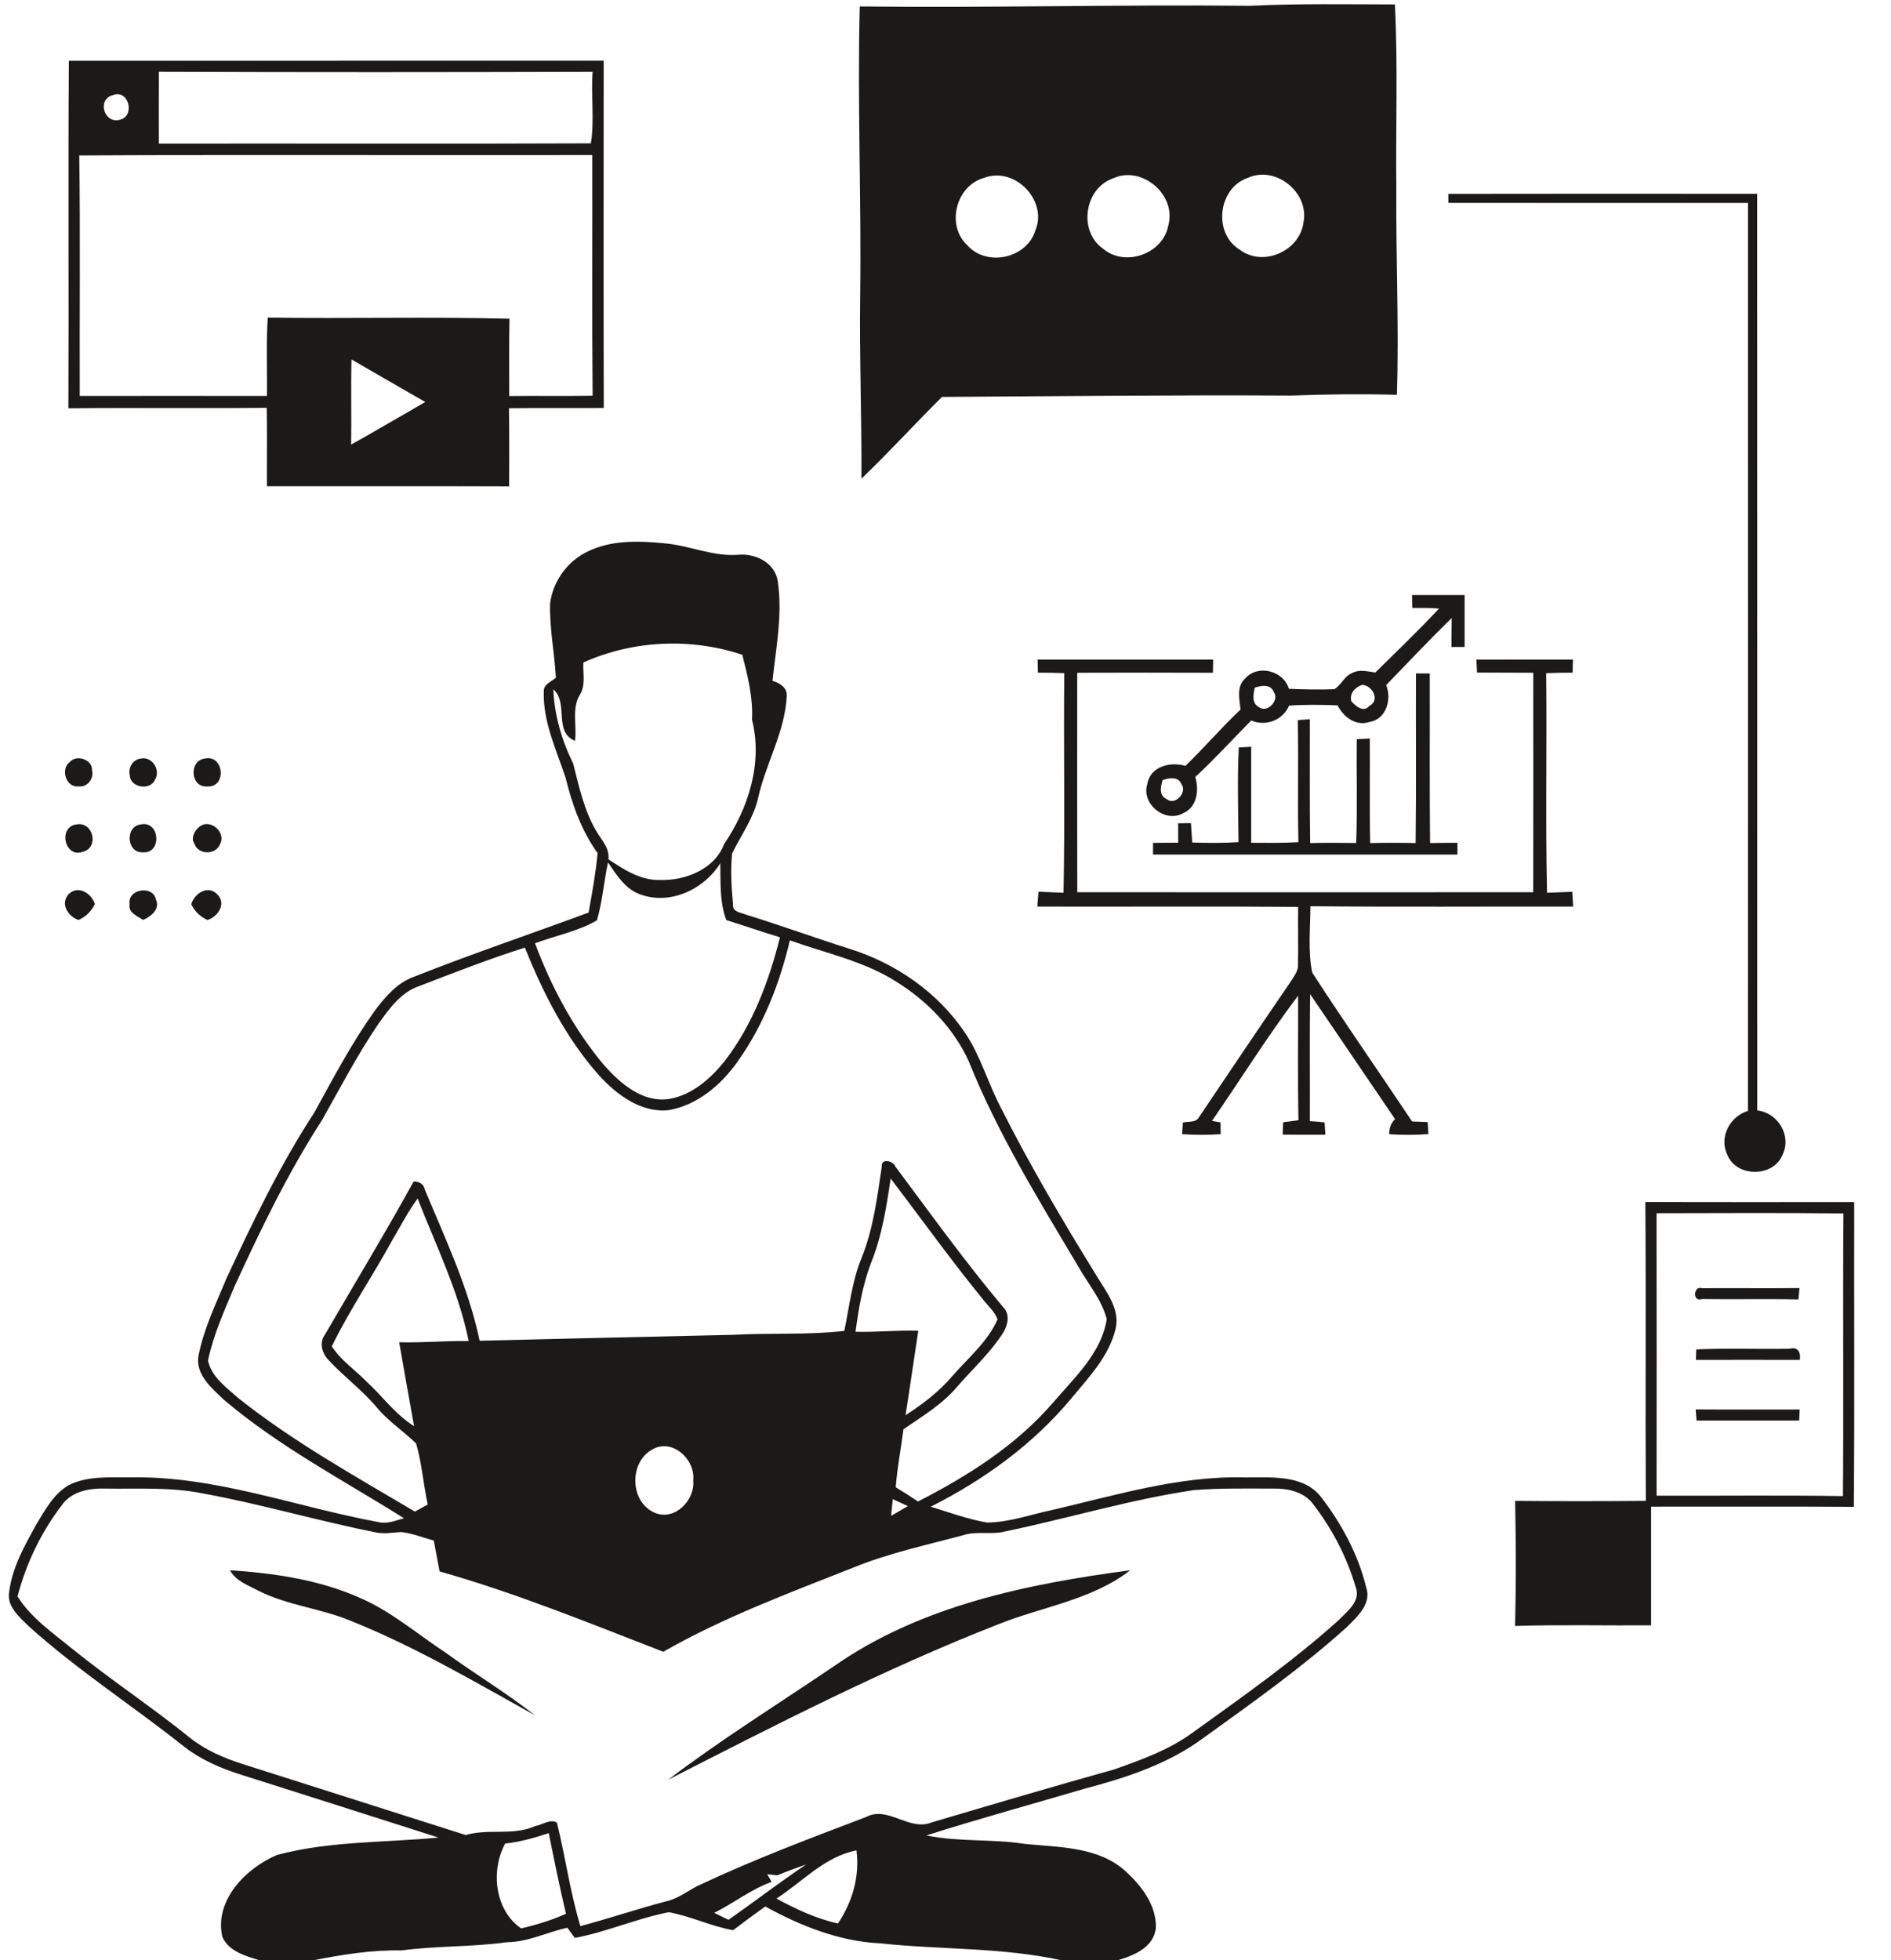 <?xml version="1.0" encoding="UTF-8"?> <svg xmlns="http://www.w3.org/2000/svg" width="410pt" height="425pt" viewBox="0 0 410 425"> <g id="#ffffffff"> </g> <g id="#1b1a19ff"> <path fill="#1b1a19" opacity="1.00" d=" M 186.41 1.40 C 214.61 1.73 242.80 0.97 271.01 1.26 C 281.48 0.75 291.96 0.94 302.44 0.96 C 303.11 14.30 302.59 27.68 302.75 41.04 C 302.63 55.89 303.36 70.74 302.87 85.59 C 295.22 85.39 287.57 85.47 279.94 85.76 C 254.70 85.61 229.47 85.90 204.24 86.05 C 198.35 91.89 192.77 98.04 186.77 103.77 C 186.85 90.52 186.32 77.29 186.50 64.05 C 186.78 43.16 185.87 22.28 186.41 1.40 M 213.40 38.55 C 207.29 40.20 205.05 48.83 209.72 53.16 C 213.88 57.90 222.58 56.07 224.46 50.02 C 227.25 43.50 220.03 36.03 213.40 38.55 M 241.40 38.64 C 235.12 40.75 233.73 50.08 239.13 53.90 C 243.90 57.98 252.15 55.07 253.30 48.91 C 255.17 42.31 247.65 35.81 241.40 38.64 M 270.52 38.57 C 264.05 40.78 262.96 50.66 268.85 54.17 C 273.89 57.95 281.82 54.42 282.61 48.24 C 283.93 41.75 276.61 35.80 270.52 38.57 Z"></path> <path fill="#1b1a19" opacity="1.00" d=" M 14.93 13.18 C 53.58 13.15 92.23 13.19 130.89 13.16 C 130.87 38.25 130.83 63.35 130.91 88.45 C 124.05 88.52 117.20 88.41 110.35 88.51 C 110.44 94.15 110.41 99.80 110.39 105.44 C 92.88 105.37 75.38 105.44 57.88 105.41 C 57.84 99.74 57.95 94.08 57.83 88.41 C 43.50 88.58 29.16 88.37 14.83 88.52 C 14.94 63.40 14.75 38.29 14.93 13.18 M 34.45 15.56 C 34.41 20.75 34.43 25.94 34.44 31.14 C 65.66 31.09 96.89 31.22 128.11 31.08 C 128.92 26.05 128.10 20.71 128.49 15.57 C 97.14 15.66 65.79 15.68 34.45 15.56 M 24.52 20.61 C 20.97 21.45 22.53 26.95 26.00 25.96 C 29.38 25.17 27.91 19.30 24.52 20.61 M 17.19 33.70 C 17.43 51.08 17.23 68.46 17.29 85.84 C 30.82 85.82 44.35 85.83 57.88 85.84 C 57.96 80.18 57.69 74.51 58.05 68.86 C 75.52 69.12 93.00 68.65 110.46 69.10 C 110.35 74.69 110.42 80.28 110.41 85.86 C 116.43 85.78 122.46 85.90 128.49 85.79 C 128.33 68.39 128.46 51.00 128.42 33.61 C 91.34 33.69 54.26 33.50 17.19 33.70 M 76.21 77.93 C 76.06 84.08 76.23 90.24 76.13 96.39 C 81.53 93.37 86.85 90.23 92.22 87.15 C 86.86 84.11 81.55 80.99 76.21 77.93 Z"></path> <path fill="#1b1a19" opacity="1.00" d=" M 314.02 42.03 C 336.34 41.99 358.66 42.00 380.98 42.02 C 381.02 108.26 380.98 174.50 381.00 240.74 C 385.50 241.25 388.54 246.25 386.46 250.40 C 384.47 255.27 376.52 255.27 374.54 250.41 C 372.64 246.58 375.04 242.04 378.98 240.85 C 379.03 175.23 378.99 109.62 379.00 44.00 C 357.34 43.98 335.69 44.02 314.03 43.98 C 314.03 43.49 314.02 42.51 314.02 42.03 Z"></path> <path fill="#1b1a19" opacity="1.00" d=" M 127.43 119.56 C 132.54 117.06 138.43 117.24 143.95 117.78 C 149.37 118.21 154.48 120.69 159.98 120.28 C 163.73 119.90 168.06 121.98 168.63 126.03 C 169.71 133.22 168.24 140.46 167.49 147.61 C 169.04 148.08 170.69 149.03 170.58 150.91 C 170.19 158.78 165.93 165.67 164.31 173.26 C 163.26 177.53 160.66 181.12 158.74 185.00 C 158.36 188.68 158.60 192.40 158.93 196.08 C 158.75 197.77 160.75 197.84 161.86 198.34 C 169.35 200.64 176.72 203.34 184.20 205.70 C 194.19 208.82 203.30 215.12 209.18 223.83 C 212.57 228.80 214.15 234.69 216.92 239.98 C 223.30 252.67 230.55 264.92 238.01 277.00 C 240.05 280.35 242.86 283.89 241.88 288.09 C 240.46 294.04 236.04 298.63 232.25 303.21 C 223.96 313.16 213.31 320.85 201.79 326.65 C 205.81 327.89 209.81 329.35 213.97 330.08 C 218.78 330.07 223.39 328.36 228.06 327.38 C 241.86 324.19 255.68 319.90 270.00 320.30 C 275.56 320.35 282.51 319.60 286.40 324.52 C 290.86 330.31 294.47 336.97 296.20 344.10 C 297.47 347.76 294.20 350.56 291.89 352.87 C 282.16 361.61 271.47 369.19 260.87 376.82 C 253.27 382.45 244.12 385.43 235.08 387.81 C 223.67 391.17 212.18 394.31 200.85 397.92 C 207.91 399.37 215.14 398.64 222.23 399.76 C 229.71 400.52 238.27 400.32 244.15 405.78 C 247.52 408.86 250.70 413.06 250.62 417.82 C 250.28 422.15 245.85 423.97 242.25 425.00 L 230.20 425.00 C 217.27 422.14 203.94 422.72 190.83 421.31 C 182.00 420.90 173.59 417.53 165.92 413.32 C 163.58 415.01 161.25 416.71 158.95 418.46 C 154.18 417.62 149.77 415.43 145.01 414.56 C 138.09 415.91 131.58 418.83 124.64 420.14 C 124.24 419.58 123.42 418.48 123.01 417.93 C 118.62 418.88 114.48 421.04 109.90 421.07 C 102.31 422.13 94.63 421.83 87.03 422.85 C 80.56 422.71 74.19 423.76 67.86 425.00 L 56.29 425.00 C 53.26 424.04 49.53 423.07 48.18 419.83 C 46.48 411.92 53.34 405.00 60.07 402.15 C 71.47 399.10 83.41 399.50 95.07 398.38 C 80.78 393.81 66.48 389.26 52.17 384.72 C 47.85 383.37 43.63 381.52 40.02 378.75 C 28.90 369.89 16.88 362.16 6.30 352.63 C 4.20 350.55 1.32 348.24 2.02 344.90 C 2.70 339.76 5.32 335.14 7.77 330.66 C 9.71 327.48 11.57 323.91 14.90 321.98 C 18.95 319.94 23.63 320.32 28.02 320.29 C 46.53 319.88 64.08 326.67 82.06 329.99 C 83.96 330.44 85.79 329.66 87.58 329.14 C 74.37 320.87 60.42 313.56 48.49 303.42 C 45.88 300.92 42.35 297.99 43.03 293.95 C 44.18 288.06 46.85 282.60 49.13 277.09 C 54.85 264.80 60.74 252.53 68.17 241.17 C 72.26 233.70 76.26 226.15 81.20 219.20 C 83.47 216.17 86.06 213.09 89.74 211.77 C 102.25 206.81 115.00 202.51 127.62 197.84 C 128.39 193.57 129.17 189.29 129.57 184.95 C 126.05 180.07 124.03 174.35 122.62 168.56 C 120.59 162.49 117.71 156.45 117.90 149.91 C 117.85 148.34 119.54 147.79 120.52 146.94 C 120.24 141.57 119.13 136.26 119.27 130.87 C 119.83 126.05 123.05 121.64 127.43 119.56 M 126.48 143.63 C 126.35 145.94 127.04 148.51 125.73 150.61 C 123.89 153.61 125.13 157.31 124.67 160.61 C 119.93 158.66 123.34 152.33 119.97 149.45 C 120.20 155.01 121.78 160.51 124.26 165.48 C 125.52 170.42 126.58 175.52 129.17 179.98 C 130.29 182.01 132.22 183.76 131.91 186.29 C 135.26 188.51 138.85 190.89 143.05 190.78 C 148.53 190.97 154.93 188.48 156.98 183.02 C 162.27 175.29 165.43 165.29 163.04 156.04 C 163.31 151.23 162.11 146.58 160.95 141.96 C 149.81 138.22 137.21 138.80 126.48 143.63 M 131.82 186.97 C 130.94 191.14 130.61 195.43 129.43 199.53 C 125.32 201.91 120.46 202.83 116.00 204.50 C 119.56 214.03 124.45 223.17 131.01 230.98 C 134.55 234.93 139.30 239.08 145.01 238.26 C 149.99 237.46 154.03 233.88 157.10 230.07 C 163.16 222.22 166.72 212.75 169.11 203.21 C 165.22 202.02 161.36 200.69 157.47 199.47 C 155.99 195.53 156.26 191.27 156.17 187.15 C 152.73 192.74 145.45 196.20 139.07 193.99 C 135.65 192.91 133.73 189.74 131.82 186.97 M 171.26 203.87 C 169.07 213.12 165.56 222.20 160.04 229.98 C 156.48 235.10 151.31 239.55 145.03 240.67 C 138.98 241.33 133.71 237.33 129.85 233.11 C 122.73 225.07 117.77 215.36 113.81 205.44 C 106.07 207.89 98.49 210.85 90.92 213.77 C 86.92 215.10 84.40 218.69 82.05 221.96 C 77.51 228.64 73.78 235.81 69.82 242.83 C 62.43 254.27 56.50 266.57 50.83 278.93 C 48.64 284.16 46.25 289.40 45.10 294.98 C 45.88 298.60 49.18 300.88 51.80 303.21 C 63.66 312.62 76.95 320.00 89.95 327.71 C 90.65 327.33 92.05 326.56 92.75 326.18 C 91.77 321.79 91.48 317.23 90.21 312.92 C 87.46 310.26 84.21 308.14 81.75 305.19 C 78.57 301.38 74.53 298.44 71.19 294.81 C 69.79 293.37 69.17 291.01 70.48 289.30 C 76.89 278.26 83.52 267.32 89.69 256.14 C 90.91 256.17 91.88 256.65 92.13 257.96 C 96.59 268.66 101.61 279.26 103.99 290.67 C 122.29 290.21 140.60 289.81 158.91 289.39 C 166.95 288.94 175.08 289.46 183.06 288.54 C 184.16 283.24 184.73 277.79 186.79 272.74 C 189.35 266.44 190.18 259.65 191.18 252.97 C 190.98 251.00 193.68 251.65 194.14 252.92 C 201.80 263.18 209.28 273.60 217.52 283.41 C 219.16 285.04 218.44 287.52 217.32 289.22 C 214.58 293.39 210.88 296.80 207.61 300.54 C 204.39 304.42 200.00 307.03 195.89 309.85 C 195.36 314.05 194.52 318.21 194.21 322.44 C 195.84 323.42 197.45 324.45 199.03 325.52 C 209.80 320.02 220.24 313.41 228.23 304.19 C 232.87 298.75 238.80 293.40 239.96 286.00 C 238.88 281.68 235.81 278.25 233.70 274.42 C 225.12 260.01 216.27 245.63 210.02 230.03 C 206.70 222.81 200.93 216.90 194.21 212.75 C 187.20 208.33 178.98 206.63 171.26 203.87 M 193.11 255.49 C 192.19 261.73 191.20 268.04 188.81 273.92 C 187.01 278.67 186.17 283.71 185.49 288.73 C 190.03 288.85 194.56 288.35 199.10 288.51 C 198.16 294.61 197.30 300.72 196.33 306.83 C 200.02 304.42 203.57 301.76 206.43 298.39 C 209.87 294.43 214.13 290.92 216.29 286.04 C 215.68 284.36 214.26 283.18 213.20 281.80 C 206.22 273.25 199.79 264.27 193.11 255.49 M 84.98 268.99 C 80.77 276.69 75.79 284.01 71.94 291.88 C 73.90 294.93 76.98 296.98 79.49 299.54 C 82.94 302.72 85.73 306.67 89.77 309.18 C 88.66 303.12 87.63 297.06 86.55 291.00 C 91.57 291.14 96.59 290.66 101.62 290.73 C 99.43 279.94 94.52 270.01 90.55 259.83 C 88.43 262.71 86.81 265.92 84.98 268.99 M 141.31 314.31 C 136.32 317.17 136.60 325.72 141.99 327.98 C 146.32 329.79 150.74 325.22 150.30 320.96 C 150.81 316.38 145.69 311.64 141.31 314.31 M 13.37 326.37 C 8.90 332.21 5.66 338.98 3.80 346.09 C 6.71 350.77 11.36 353.93 15.54 357.36 C 23.89 364.11 32.85 370.03 41.20 376.76 C 44.50 379.39 48.43 381.09 52.42 382.38 C 68.60 387.53 84.78 392.69 100.97 397.83 C 105.92 396.38 111.27 398.05 116.06 395.88 C 117.57 395.64 119.30 394.26 120.75 395.15 C 122.59 402.59 123.61 410.23 125.84 417.58 C 132.26 415.87 138.55 413.73 144.97 412.06 C 147.51 411.37 149.55 409.58 151.95 408.54 C 163.64 403.04 175.76 398.51 187.83 393.90 C 192.52 391.43 197.14 397.07 201.96 395.11 C 215.13 391.21 228.31 387.31 241.54 383.62 C 247.47 381.53 253.50 379.36 258.61 375.61 C 269.42 367.84 280.33 360.16 290.24 351.25 C 292.12 349.30 295.14 347.11 293.91 344.00 C 292.03 337.57 288.85 331.48 284.77 326.17 C 282.77 323.39 279.18 322.65 275.95 322.72 C 270.26 322.73 264.55 322.59 258.88 323.05 C 245.06 325.08 231.66 329.17 218.00 332.00 C 215.02 332.80 211.89 331.87 208.94 332.80 C 200.88 334.97 192.67 336.71 184.91 339.89 C 170.98 345.40 156.85 350.65 143.81 358.10 C 127.79 351.90 111.86 345.36 95.31 340.68 C 94.89 338.44 94.48 336.21 94.05 333.98 C 91.68 333.36 89.38 332.38 86.92 332.14 C 84.97 332.28 83.00 332.64 81.07 332.13 C 68.61 329.65 56.41 326.03 43.91 323.76 C 37.01 322.36 29.94 322.83 22.95 322.72 C 19.46 322.61 15.49 323.27 13.37 326.37 M 193.56 325.01 C 193.44 326.21 193.33 327.42 193.21 328.63 C 194.43 327.93 195.65 327.23 196.85 326.52 C 195.75 326.00 194.66 325.50 193.56 325.01 M 109.53 399.67 C 106.34 405.55 107.27 414.16 113.00 418.07 C 116.32 417.30 119.60 416.30 122.71 414.90 C 121.35 409.10 120.14 403.27 118.99 397.42 C 115.90 398.42 112.77 399.35 109.53 399.67 M 168.35 411.61 C 172.58 413.90 176.96 415.97 181.69 417.00 C 184.82 412.34 186.43 406.79 185.70 401.16 C 178.84 402.48 174.00 407.95 168.35 411.61 M 168.55 406.57 C 168.00 406.50 166.89 406.38 166.34 406.32 C 166.64 406.87 166.96 407.43 167.30 407.99 C 162.85 409.59 159.08 412.59 154.86 414.70 C 155.88 415.22 156.91 415.70 157.95 416.21 C 163.60 412.26 169.07 408.04 174.81 404.21 C 172.70 404.94 170.61 405.70 168.55 406.57 Z"></path> <path fill="#1b1a19" opacity="1.00" d=" M 306.16 129.00 C 309.95 129.00 313.75 129.00 317.55 129.00 C 317.55 132.75 317.55 136.51 317.55 140.26 C 316.84 140.26 315.42 140.27 314.71 140.27 C 314.71 138.16 314.73 136.06 314.76 133.97 C 309.91 138.71 305.26 143.65 300.54 148.53 C 301.81 151.61 300.56 155.97 296.89 156.53 C 293.97 157.51 291.27 155.42 290.01 152.92 C 286.50 152.79 282.99 152.73 279.49 152.98 C 278.16 156.14 274.41 157.57 271.29 156.20 C 267.24 160.28 263.38 164.54 259.16 168.45 C 260.00 171.31 259.57 175.04 256.48 176.32 C 252.59 178.51 247.39 174.23 248.75 170.00 C 249.37 166.16 253.75 165.07 257.02 166.04 C 261.12 162.08 264.82 157.74 268.97 153.83 C 268.71 151.57 268.05 148.81 269.99 147.08 C 272.72 143.97 278.30 145.39 279.45 149.33 C 282.73 149.47 286.02 149.54 289.30 149.42 C 290.82 148.54 291.46 146.59 293.15 145.92 C 294.72 145.06 296.53 145.58 298.19 145.80 C 302.84 141.23 307.55 136.69 312.01 131.94 C 310.08 131.76 308.14 131.81 306.22 131.80 C 306.20 131.10 306.17 129.70 306.16 129.00 M 272.04 149.09 C 271.76 150.48 271.32 152.49 272.94 153.29 C 274.73 154.74 277.50 151.80 276.16 150.01 C 275.49 148.24 273.41 148.62 272.04 149.09 M 295.32 148.47 C 293.81 149.03 292.54 150.29 293.00 152.04 C 293.96 153.12 295.63 154.56 296.92 153.03 C 299.31 151.81 297.54 148.57 295.32 148.47 M 252.09 169.11 C 251.62 170.49 251.22 172.52 252.97 173.24 C 254.73 174.76 257.50 171.78 256.16 170.02 C 255.52 168.24 253.44 168.67 252.09 169.11 Z"></path> <path fill="#1b1a19" opacity="1.00" d=" M 224.97 143.00 C 237.65 143.00 250.34 143.00 263.03 143.00 C 263.01 143.71 262.99 145.14 262.98 145.85 C 253.17 145.82 243.37 145.81 233.56 145.85 C 233.55 161.71 233.54 177.57 233.57 193.43 C 266.53 193.45 299.48 193.46 332.43 193.43 C 332.46 177.57 332.45 161.71 332.44 145.85 C 328.37 145.81 324.30 145.84 320.24 145.81 C 320.21 145.11 320.14 143.71 320.11 143.01 C 327.08 142.97 334.06 143.02 341.04 143.00 C 341.02 143.71 340.98 145.12 340.96 145.83 C 339.05 145.83 337.14 145.86 335.24 145.94 C 335.42 161.81 335.07 177.69 335.42 193.55 C 337.24 193.47 339.06 193.42 340.89 193.34 C 340.94 194.14 341.03 195.75 341.08 196.55 C 322.09 196.51 303.11 196.66 284.12 196.47 C 284.11 201.25 283.55 206.15 284.51 210.86 C 291.54 221.72 298.97 232.36 306.16 243.13 C 307.28 243.17 308.41 243.21 309.54 243.26 C 309.58 243.91 309.66 245.21 309.70 245.87 C 306.87 246.09 304.03 246.07 301.21 245.90 C 301.17 244.59 301.59 243.50 302.47 242.62 C 296.32 233.60 290.22 224.54 284.05 215.52 C 283.94 224.70 284.03 233.88 284.00 243.06 C 285.06 243.12 286.13 243.21 287.19 243.33 C 287.23 244.00 287.32 245.33 287.36 246.00 C 284.27 246.00 281.19 246.02 278.11 245.99 C 278.13 245.32 278.19 243.98 278.21 243.31 C 279.31 243.17 280.42 243.02 281.53 242.86 C 281.34 233.86 281.49 224.86 281.45 215.86 C 274.83 224.61 269.02 233.97 262.78 243.01 C 263.24 243.09 264.16 243.26 264.63 243.34 C 264.63 243.98 264.65 245.26 264.66 245.89 C 261.87 246.07 259.08 246.08 256.31 245.88 C 256.35 245.25 256.42 244.00 256.46 243.38 C 257.60 243.05 259.24 243.47 259.93 242.25 C 266.53 232.44 273.12 222.63 279.80 212.88 C 280.53 211.67 281.58 210.46 281.43 208.94 C 281.51 204.83 281.40 200.72 281.46 196.61 C 262.61 196.47 243.75 196.60 224.90 196.55 C 224.96 195.74 225.09 194.13 225.16 193.32 C 226.97 193.41 228.78 193.47 230.59 193.55 C 230.91 177.68 230.59 161.80 230.75 145.93 C 228.84 145.86 226.93 145.83 225.03 145.83 C 225.01 145.12 224.98 143.71 224.97 143.00 Z"></path> <path fill="#1b1a19" opacity="1.00" d=" M 307.00 146.00 C 307.75 146.00 309.25 146.00 310.00 146.00 C 310.03 158.25 309.93 170.51 310.06 182.77 C 312.04 182.73 314.02 182.72 316.00 182.71 C 316.00 183.35 316.00 184.63 316.00 185.27 C 294.00 185.28 272.00 185.28 249.99 185.27 C 249.99 184.64 249.99 183.37 250.00 182.73 C 251.81 182.72 253.63 182.71 255.45 182.69 C 255.44 181.29 255.44 179.89 255.44 178.49 C 256.13 178.48 257.51 178.46 258.21 178.45 C 258.30 179.85 258.39 181.26 258.50 182.66 C 261.84 182.75 265.19 182.80 268.53 182.57 C 268.47 175.74 268.25 168.87 268.59 162.05 C 269.26 162.01 270.61 161.94 271.28 161.90 C 271.29 168.84 271.27 175.77 271.28 182.71 C 274.70 182.73 278.11 182.79 281.52 182.58 C 281.31 173.76 281.57 164.94 281.38 156.12 C 282.03 156.07 283.34 155.97 284.00 155.93 C 284.02 164.87 283.94 173.82 284.06 182.77 C 287.38 182.70 290.71 182.70 294.04 182.76 C 294.33 175.26 294.07 167.75 294.18 160.25 C 294.88 160.21 296.29 160.14 296.99 160.11 C 297.06 167.66 296.90 175.23 297.08 182.78 C 300.37 182.69 303.65 182.70 306.93 182.77 C 307.08 170.51 306.96 158.26 307.00 146.00 Z"></path> <path fill="#1b1a19" opacity="1.00" d=" M 30.46 164.47 C 32.92 163.84 34.94 166.97 33.59 169.04 C 32.63 171.46 28.27 170.77 28.14 168.14 C 27.73 166.52 28.74 164.68 30.46 164.47 Z"></path> <path fill="#1b1a19" opacity="1.00" d=" M 44.40 164.45 C 48.59 163.51 49.22 170.78 44.94 170.50 C 41.28 170.81 40.89 164.90 44.40 164.45 Z"></path> <path fill="#1b1a19" opacity="1.00" d=" M 15.13 165.21 C 16.59 163.48 20.11 164.68 19.95 167.01 C 20.43 168.79 18.90 170.77 17.02 170.48 C 14.30 170.83 13.06 166.68 15.13 165.21 Z"></path> <path fill="#1b1a19" opacity="1.00" d=" M 16.62 178.73 C 20.20 178.06 21.55 183.75 17.99 184.66 C 13.98 186.15 12.52 179.19 16.62 178.73 Z"></path> <path fill="#1b1a19" opacity="1.00" d=" M 30.61 178.72 C 34.70 177.94 35.14 185.10 30.98 184.78 C 27.39 184.97 27.06 179.06 30.61 178.72 Z"></path> <path fill="#1b1a19" opacity="1.00" d=" M 43.19 179.28 C 45.51 177.29 49.20 180.47 47.66 183.10 C 46.73 185.42 42.90 185.32 42.15 182.89 C 41.30 181.74 42.20 180.02 43.19 179.28 Z"></path> <path fill="#1b1a19" opacity="1.00" d=" M 14.89 193.84 C 16.97 191.84 19.81 193.65 20.57 195.98 C 19.83 197.55 18.62 198.75 17.02 199.45 C 14.73 198.67 13.00 195.94 14.89 193.84 Z"></path> <path fill="#1b1a19" opacity="1.00" d=" M 28.10 196.02 C 27.58 192.69 33.22 191.84 33.80 195.02 C 34.80 197.10 32.68 198.71 31.03 199.44 C 29.81 198.62 27.76 197.90 28.10 196.02 Z"></path> <path fill="#1b1a19" opacity="1.00" d=" M 41.47 196.05 C 42.13 193.68 45.10 191.77 47.10 193.89 C 49.16 195.87 47.26 198.77 44.98 199.45 C 43.41 198.76 42.22 197.58 41.47 196.05 Z"></path> <path fill="#1b1a19" opacity="1.00" d=" M 356.74 260.58 C 371.83 260.65 386.93 260.59 402.02 260.61 C 401.97 282.63 402.12 304.66 401.94 326.68 C 387.29 326.58 372.64 326.66 357.99 326.64 C 357.99 335.21 357.99 343.79 357.99 352.37 C 348.16 352.44 338.32 352.20 328.50 352.50 C 328.71 343.46 328.69 334.42 328.51 325.39 C 337.95 325.48 347.39 325.47 356.84 325.39 C 356.72 303.79 356.91 282.18 356.74 260.58 M 359.16 263.02 C 359.20 283.44 359.19 303.85 359.17 324.26 C 372.64 324.31 386.11 324.13 399.58 324.35 C 399.75 303.93 399.53 283.50 399.69 263.07 C 386.18 262.91 372.67 263.00 359.16 263.02 Z"></path> <path fill="#1b1a19" opacity="1.00" d=" M 369.01 281.63 C 366.91 282.37 367.15 278.64 369.04 279.28 C 376.08 279.24 383.12 279.32 390.16 279.25 C 390.10 279.87 389.98 281.10 389.92 281.72 C 382.95 281.55 375.97 281.75 369.01 281.63 Z"></path> <path fill="#1b1a19" opacity="1.00" d=" M 367.78 292.55 C 374.51 292.25 381.26 292.53 387.99 292.41 C 389.81 291.92 390.49 293.18 390.23 294.82 C 382.72 294.81 375.21 294.80 367.70 294.82 C 367.72 294.25 367.76 293.12 367.78 292.55 Z"></path> <path fill="#1b1a19" opacity="1.00" d=" M 367.66 305.56 C 375.17 305.62 382.68 305.58 390.20 305.58 C 390.17 306.18 390.12 307.37 390.09 307.97 C 382.67 307.97 375.25 307.97 367.84 307.97 C 367.79 307.37 367.70 306.16 367.66 305.56 Z"></path> <path fill="#1b1a19" opacity="1.00" d=" M 49.87 340.43 C 59.63 341.07 69.52 342.53 78.50 346.62 C 85.10 349.58 90.62 354.35 96.62 358.30 C 103.01 362.94 109.81 367.02 116.01 371.89 C 103.04 364.67 90.18 357.10 76.38 351.53 C 69.80 348.72 62.49 348.11 56.06 344.89 C 53.83 343.68 51.12 342.79 49.87 340.43 Z"></path> <path fill="#1b1a19" opacity="1.00" d=" M 181.02 361.09 C 199.79 348.05 222.79 343.39 245.05 340.43 C 236.68 346.93 225.84 348.33 216.25 352.22 C 191.74 361.82 168.30 373.88 144.89 385.83 C 156.50 377.01 168.95 369.28 181.02 361.09 Z"></path> </g> </svg> 